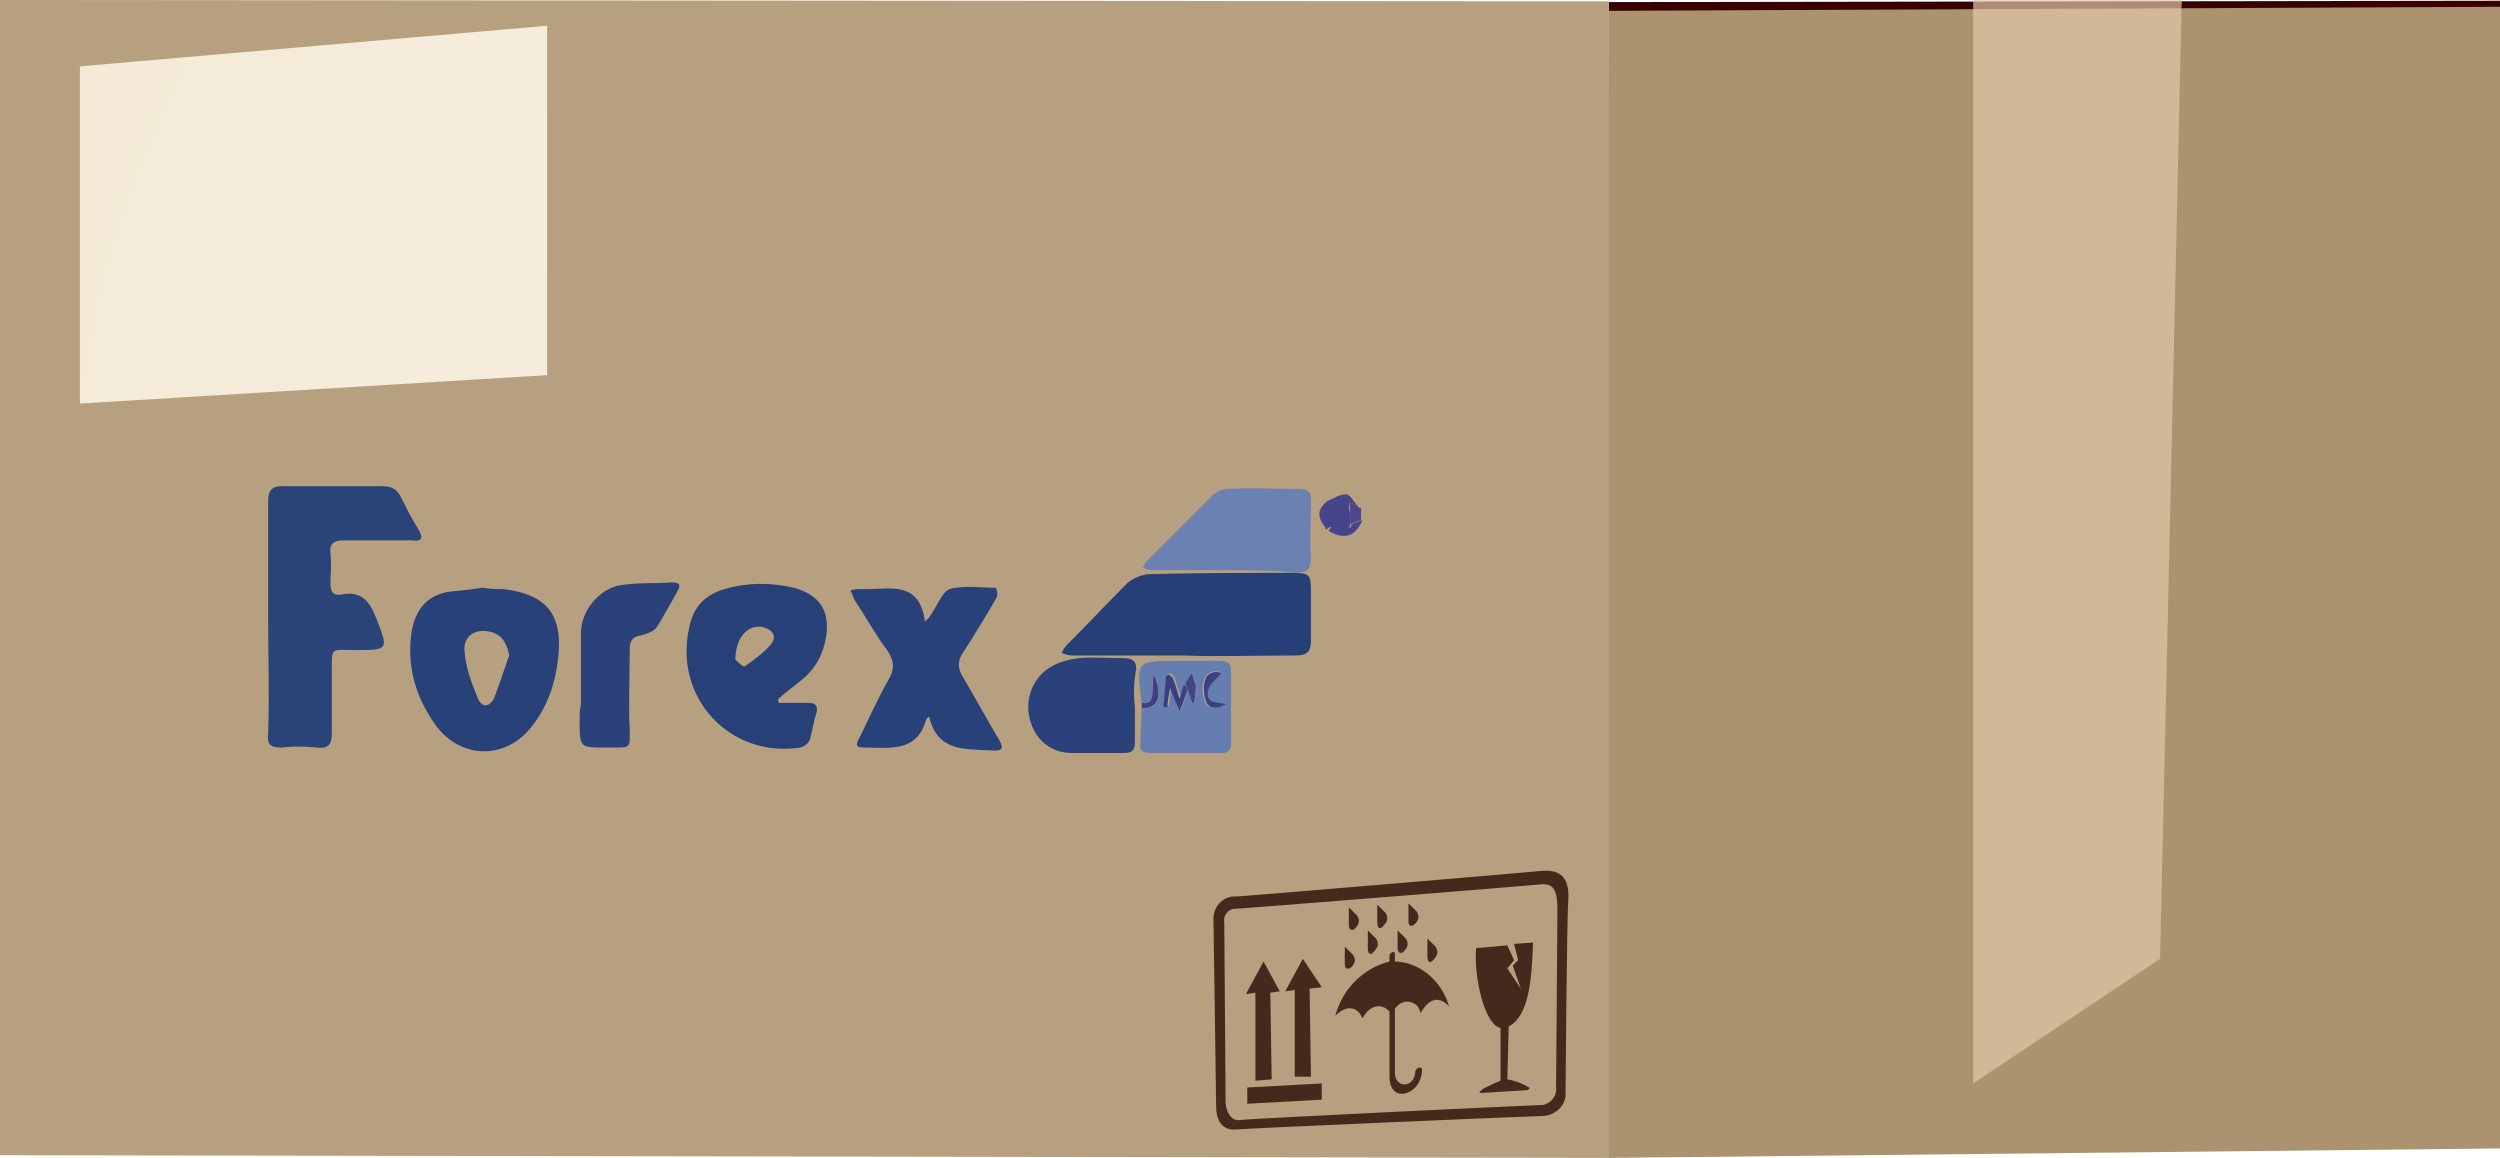 <?xml version="1.0" encoding="utf-8"?>
<!-- Generator: Adobe Illustrator 25.2.0, SVG Export Plug-In . SVG Version: 6.00 Build 0)  -->
<svg version="1.1" id="Layer_1" xmlns="http://www.w3.org/2000/svg" xmlns:xlink="http://www.w3.org/1999/xlink" x="0px" y="0px"
	 viewBox="0 0 184.6 85.5" style="enable-background:new 0 0 184.6 85.5;" xml:space="preserve">
<style type="text/css">
	.st0{fill:none;stroke:#380000;stroke-width:0.69;stroke-miterlimit:10;}
	.st1{fill-rule:evenodd;clip-rule:evenodd;fill:#B6A080;}
	.st2{fill-rule:evenodd;clip-rule:evenodd;fill:#AB936F;}
	.st3{opacity:0.7;fill:#E3C8A9;enable-background:new    ;}
	.st4{fill:url(#SVGID_1_);}
	.st5{fill:#432A1C;}
	.st6{fill:#2A4379;}
	.st7{fill:#284178;}
	.st8{fill:#264077;}
	.st9{fill:#274077;}
	.st10{fill:#6A81B2;}
	.st11{fill:#2A4279;}
	.st12{fill:#657EAF;}
	.st13{fill:#474489;}
	.st14{fill:#3D4287;}
	.st15{fill:#4A478A;}
	.st16{fill:#3A3E84;}
	.st17{fill:#3B3F85;}
	.st18{fill:#404689;}
</style>
<line class="st0" x1="118.8" y1="0.5" x2="184.6" y2="0.4"/>
<polyline class="st1" points="0,0 0,85.3 118.9,85.5 118.8,0.1 "/>
<polygon class="st2" points="184.6,0.5 184.6,84.8 118.8,85.5 118.8,0.8 "/>
<polygon class="st3" points="159.5,70.8 161.1,0 145.7,0 145.7,80 "/>
<radialGradient id="SVGID_1_" cx="-3215.231" cy="1957.371" r="51.26" gradientTransform="matrix(-1 0.63 0 1.05 -3168.21 -19.62)" gradientUnits="userSpaceOnUse">
	<stop  offset="1.000000e-02" style="stop-color:#F5EDDE"/>
	<stop  offset="1" style="stop-color:#F4EAD6"/>
</radialGradient>
<polygon class="st4" points="40.4,1.9 40.4,27.7 5.9,29.8 5.9,4.9 "/>
<path class="st5" d="M89.6,67.8c0,0.4,0.2,13.1,0.2,13.9c0,1.1,0.5,1.8,1.5,1.7c1-0.1,22.1-1,22.7-1c1-0.1,1.7-0.9,1.6-1.8
	c0,0,0,0,0,0c0-0.6,0.1-12.7,0.2-14.1c0.1-1.5-0.4-2.3-1.9-2.2c-0.9,0.1-21.1,1.8-22.6,1.9C90.4,66.1,89.6,66.9,89.6,67.8z
	 M90.4,68.1c-0.1-0.5,0.3-1,0.8-1c0,0,0.1,0,0.1,0c0.3,0,21.6-1.7,22.5-1.8c1-0.1,1.2,0.6,1.2,1.9c0,1-0.1,12.7-0.1,13.1
	c0.1,0.6-0.4,1.2-1,1.3c-0.1,0-0.1,0-0.2,0c-0.5,0-21.5,1-22.1,1.1c-0.6,0.1-1-0.4-1.1-1.2C90.5,80.6,90.4,68.6,90.4,68.1z"/>
<path class="st5" d="M111.3,69.8c0,0-2,0.2-2.3,0.2c-0.2,2,0.6,5.7,1.8,5.9v3.9c-0.5,0.2-0.9,0.4-1.3,0.6c-0.2,0.2-0.4,0.3-0.1,0.3
	c0.3,0,3.1-0.2,3.3-0.2s0.3-0.2,0.2-0.2c-0.5-0.3-1-0.5-1.6-0.6c0-0.1,0.1-3.4,0.1-3.9c1.5-0.8,1.7-3.4,1.8-6.2
	c-0.2,0-1.4,0.1-1.4,0.1l0.3,1.2l-0.4,0.4l0.6,1.7l-1-1.5l0.5-0.6L111.3,69.8z"/>
<path class="st5" d="M105.4,70.6v-1.3l0.6,0.6c0.2,0.3,0.2,0.6-0.1,0.9C105.7,71.1,105.4,71.2,105.4,70.6z"/>
<path class="st5" d="M103.2,70v-1.3l0.6,0.6c0.2,0.3,0.2,0.6-0.1,0.9C103.6,70.4,103.2,70.5,103.2,70z"/>
<path class="st5" d="M104,68v-1.3l0.6,0.6c0.2,0.3,0.2,0.6-0.1,0.9C104.3,68.4,104,68.5,104,68z"/>
<path class="st5" d="M101.7,68.1v-1.3l0.6,0.6c0.2,0.3,0.2,0.6-0.1,0.9C102,68.6,101.7,68.7,101.7,68.1z"/>
<path class="st5" d="M101,70v-1.3l0.6,0.6c0.2,0.3,0.2,0.6-0.1,0.9C101.3,70.5,101,70.6,101,70z"/>
<path class="st5" d="M99.3,71.2v-1.3l0.6,0.6c0.2,0.3,0.2,0.6-0.1,0.9C99.6,71.6,99.3,71.6,99.3,71.2z"/>
<path class="st5" d="M99.6,68.3V67l0.6,0.6c0.2,0.3,0.2,0.6-0.1,0.9C100,68.7,99.6,68.8,99.6,68.3z"/>
<path class="st5" d="M103,71v-0.6c0-0.2-0.4-0.1-0.4,0.2V71c-2,0.5-3.5,2.1-4,4c0.9-0.9,1.7-0.6,2,0.2c0.6-1.1,1.5-1.1,2-0.5v4.8
	c0,1.2,0.8,1.5,1.5,1.1c0.6-0.3,0.9-1,0.9-1.6c0-0.3-0.5-0.2-0.5,0.2c-0.1,1.1-1.4,1.2-1.5,0.1v-4.8c0.3-0.5,0.9-0.7,1.4-0.4
	c0.3,0.1,0.4,0.4,0.5,0.7c0.7-1.2,1.4-1.2,2.1-0.5C106.3,72,104.4,71,103,71z"/>
<polygon class="st5" points="96.7,73 97.6,72.9 96.2,70.8 94.9,73.2 95.6,73.1 95.6,79.5 96.8,79.5 "/>
<polygon class="st5" points="93.8,73.3 94.5,73.2 93.3,71 92,73.4 92.7,73.3 92.7,79.8 93.9,79.7 "/>
<polygon class="st5" points="97.6,80 92.1,80.3 92.1,81.5 97.6,81.2 "/>
<g>
	<path class="st6" d="M19.8,45.5c0-2.8,0-5.7,0-8.5c0-0.8,0.3-1.1,1-1.1c2.5,0,4.9,0,7.4,0c0.7,0,1.1,0.2,1.4,0.8
		c0.4,0.8,0.8,1.6,1.3,2.4c0.4,0.7,0.2,0.9-0.5,0.8c-1.7,0-3.3,0-5,0c-0.7,0-1.1,0.2-1,1c0.1,0.7,0,1.5,0,2.2c0,0.6,0.2,0.9,0.8,0.8
		c1.5-0.3,2.1,0.5,2.6,1.8c0.9,2.3,0.9,2.3-1.6,2.3c-1.8,0-1.7-0.3-1.7,1.7c0,1.5,0,3,0,4.5c0,0.8-0.3,1.1-1.1,1
		c-0.9-0.1-1.8-0.1-2.6,0c-0.8,0-1.1-0.2-1-1C19.9,51.3,19.8,48.4,19.8,45.5z"/>
	<path class="st7" d="M35.6,43.4c0.7,0.1,1.1,0.1,1.6,0.1c3.2,0.4,4.4,1.9,4,5.2c-0.2,1.8-0.8,3.5-1.9,4.9c-1.9,2.5-5.2,2.5-7.1,0
		c-1.5-2.1-2.2-4.4-1.8-7c0.3-1.6,1.1-2.6,2.7-2.9C34.1,43.6,35,43.5,35.6,43.4z M37.6,48.4c-0.2-1.1-0.7-1.7-1.7-1.8
		c-1-0.1-1.7,0.5-1.6,1.5c0.1,1.2,0.5,2.3,1,3.5c0.3,0.7,0.9,0.6,1.2-0.1C36.9,50.5,37.2,49.5,37.6,48.4z"/>
	<path class="st8" d="M87.3,48.4c-2.7,0-5.5,0-8.2,0c-0.2,0-0.5-0.1-0.7-0.2c0.1-0.2,0.2-0.4,0.4-0.6c1.5-1.5,2.9-3,4.4-4.5
		c0.4-0.4,1-0.6,1.5-0.7c3.6-0.1,7.1-0.1,10.7-0.1c1.3,0,1.4,0.1,1.4,1.4c0,1.2,0,2.3,0,3.5c0,0.9-0.2,1.2-1.2,1.2
		C92.8,48.4,90,48.5,87.3,48.4C87.3,48.4,87.3,48.4,87.3,48.4z"/>
	<path class="st9" d="M57.5,51.9c0.7,0,1.5,0,2.2,0c0.5,0,0.7,0.2,0.6,0.7c-0.2,0.6-0.3,1.3-0.5,2c-0.1,0.3-0.4,0.5-0.7,0.6
		c-5.2,0.8-9.4-3.7-8.2-8.9c0.3-1.5,1.2-2.4,2.6-2.8c1.7-0.5,3.4-0.5,5.1-0.1c1.9,0.5,2.7,1.7,2.4,3.6c-0.2,1.3-0.8,2.4-1.8,3.2
		c-0.6,0.5-1.2,0.9-1.7,1.4C57.4,51.7,57.5,51.8,57.5,51.9z M54.3,48.7c0.1,0.1,0.6,0.6,0.7,0.5c0.7-0.5,1.4-1,1.9-1.6
		c0.5-0.6,0.2-1.1-0.6-1.3C55.2,46.1,54.3,47.1,54.3,48.7z"/>
	<path class="st7" d="M68.6,52.9c-0.2,0.2-0.2,0.2-0.2,0.2c-0.7,2.5-2.7,2.1-4.6,2.1c-0.8,0-0.5-0.4-0.3-0.8
		c0.7-1.4,1.3-2.8,2.1-4.2c0.5-0.8,0.4-1.5-0.1-2.2c-0.9-1.2-1.6-2.5-2.4-3.7c-0.1-0.2-0.2-0.5-0.3-0.7c0.3-0.1,0.6-0.1,0.8-0.1
		c0.1,0,0.3,0,0.4,0c1.8,0,3.9-0.6,4.3,2.4c0.1-0.1,0.2-0.2,0.3-0.3c0.1-0.1,0.1-0.2,0.2-0.3c0.4-0.6,0.8-1.6,1.3-1.8
		c1.1-0.3,2.3-0.1,3.4-0.1c0.1,0,0.2,0.5,0.1,0.7c-0.8,1.4-1.6,2.7-2.5,4.1c-0.4,0.6-0.4,1.1,0,1.8c0.9,1.5,1.7,3,2.6,4.5
		c0.5,0.8,0.3,1-0.6,0.9c-0.1,0-0.1,0-0.2,0C71,55.3,69.2,55.4,68.6,52.9z"/>
	<path class="st10" d="M90.4,42.1c-1.8,0-3.6,0-5.4,0c-0.2,0-0.4-0.1-0.6-0.2c0.1-0.2,0.2-0.4,0.3-0.5c1.6-1.6,3.2-3.2,4.8-4.8
		c0.3-0.3,0.8-0.5,1.2-0.5c1.7-0.1,3.4,0,5.2,0c0.7,0,1,0.3,0.9,1c0,1.4-0.1,2.7,0,4.1c0,0.8-0.3,1.1-1.1,1.1
		C94,42.1,92.2,42.1,90.4,42.1C90.4,42.1,90.4,42.1,90.4,42.1z"/>
	<path class="st11" d="M42.9,52c0-1.8,0-3.5,0-5.3c0-1.6,1.4-3.3,3-3.5c1.2-0.2,2.5-0.1,3.7-0.2c0.6,0,0.7,0.2,0.4,0.7
		c-0.5,0.9-1,1.8-1.5,2.6c-0.2,0.3-0.7,0.5-1.1,0.6c-0.6,0.1-0.9,0.3-0.9,1c0,2-0.1,4,0,6c0,1.3,0.1,1.3-1.2,1.3c-0.2,0-0.4,0-0.6,0
		c-1.9,0-1.9,0-1.9-2C42.8,52.8,42.8,52.4,42.9,52C42.8,52,42.9,52,42.9,52z"/>
	<path class="st11" d="M83.8,52.2c0,0.9,0,1.8,0,2.6c0,0.6-0.2,0.8-0.8,0.8c-1.3,0-2.6,0-3.9,0c-1.4,0-2.6-0.9-3-2.3
		c-0.5-1.5,0.1-3.2,1.4-4c0.6-0.4,1.4-0.6,2.1-0.7c1.1-0.1,2.3,0,3.4,0c0.6,0,0.9,0.2,0.9,0.8C83.7,50.4,83.7,51.3,83.8,52.2
		C83.8,52.2,83.8,52.2,83.8,52.2z"/>
	<path class="st12" d="M84.3,51.9c-0.4-3.1-0.4-3.1,2.6-3.1c1,0,2.1,0,3.1,0c0.6,0,0.9,0.1,0.9,0.8c0,1.8,0,3.5,0,5.3
		c0,0.5-0.2,0.7-0.7,0.7c-1.8,0-3.5,0-5.3,0c-0.5,0-0.8-0.2-0.7-0.7c0-0.9,0.1-1.8,0.1-2.6c1.3,0,1.6-0.8,0.9-2.5
		c-0.1,0.4-0.2,0.9-0.1,1.3C85.1,51.7,84.9,52,84.3,51.9z M87.7,50.9c0.1,0.4,0.2,0.7,0.4,1.1c0.2-0.5,0.3-0.9,0.2-1.4
		c0-0.3-0.2-0.6-0.3-0.9c-0.2,0.3-0.3,0.5-0.5,0.8c-0.1,0.3-0.2,0.6-0.3,1c-0.2-0.6-0.3-1-0.5-1.5c-0.1-0.1-0.2-0.2-0.3-0.3
		c0,0-0.2,0.1-0.2,0.2c-0.1,0.7-0.1,1.5-0.2,2.2c0.1,0,0.2,0,0.3,0c0.1-0.4,0.1-0.8,0.2-1.4c0.3,0.6,0.4,1,0.7,1.7
		C87.4,51.8,87.5,51.4,87.7,50.9z M90.2,49.7c-0.5-0.3-1.1-0.1-1.3,0.5c-0.2,0.5-0.1,1.2,0.1,1.7c0.3,0.5,0.9,0.4,1.4,0.1
		c-0.6-0.2-1.5-0.1-1.3-1C89.2,50.6,89.8,50.2,90.2,49.7z"/>
	<path class="st13" d="M98,37c0.5-0.2,0.9-0.5,1.4-0.5c0.3,0,0.5,0.5,0.8,0.8c-0.2-0.1-0.4-0.1-0.6-0.2c0,0.3,0,0.5,0.1,0.8
		c0,0.3,0,0.5,0,0.8c0,0.1-0.1,0.1-0.1,0.2c0,0,0,0,0.1,0.1c0-0.1,0.1-0.2,0.1-0.3c0.3-0.1,0.5-0.2,0.8-0.3
		c-0.5,1.2-1.3,1.5-2.5,0.8c0.1-0.1,0.1-0.2,0.2-0.3c-0.1,0-0.2,0.1-0.4,0.1C97.2,38.1,97.3,37.6,98,37c0.1,0.1,0.1,0.1,0.2,0.2
		c0,0,0-0.1,0.1-0.1C98.2,37.1,98.1,37.1,98,37z"/>
	<path class="st14" d="M84.3,51.9c0.6,0.1,0.8-0.2,0.8-0.8c0-0.4,0-0.9,0.1-1.3c0.7,1.7,0.3,2.5-0.9,2.5
		C84.3,52.2,84.3,52.1,84.3,51.9z"/>
	<path class="st15" d="M100.5,38.4c-0.3,0.1-0.5,0.2-0.8,0.3c0,0,0,0,0,0c0-0.3,0-0.5,0-0.8c0-0.3,0-0.5-0.1-0.8
		c0.2,0.1,0.4,0.1,0.6,0.2c0,0,0,0,0,0c0.1,0.1,0.1,0.2,0.2,0.2c0,0,0.1,0,0.1,0C100.5,37.9,100.5,38.1,100.5,38.4
		C100.5,38.4,100.5,38.4,100.5,38.4z"/>
	<path class="st13" d="M100.5,38.4c0-0.3,0-0.5,0-0.8C100.5,37.9,100.5,38.1,100.5,38.4z"/>
	<path class="st15" d="M97.8,39c0.1,0,0.2-0.1,0.4-0.1C98.1,38.9,98,39,98,39.1C97.9,39.1,97.9,39,97.8,39z"/>
	<path class="st13" d="M100.4,37.6c-0.1-0.1-0.1-0.2-0.2-0.2C100.2,37.4,100.3,37.5,100.4,37.6z"/>
	<path class="st16" d="M87.7,50.9c-0.2,0.5-0.3,0.9-0.6,1.6c-0.3-0.7-0.5-1.1-0.7-1.7c-0.1,0.6-0.2,1-0.2,1.4c-0.1,0-0.2,0-0.3,0
		c0.1-0.7,0.1-1.5,0.2-2.2c0-0.1,0.2-0.2,0.2-0.2c0.1,0.1,0.3,0.2,0.3,0.3c0.2,0.4,0.3,0.9,0.5,1.5c0.2-0.5,0.2-0.8,0.3-1
		C87.6,50.6,87.6,50.8,87.7,50.9z"/>
	<path class="st17" d="M90.2,49.7c-0.4,0.5-0.9,0.8-1,1.3c-0.2,1,0.7,0.8,1.3,1c-0.5,0.3-1.1,0.4-1.4-0.1c-0.2-0.5-0.3-1.2-0.1-1.7
		C89.1,49.7,89.7,49.5,90.2,49.7z"/>
	<path class="st18" d="M87.7,50.9c-0.1-0.1-0.1-0.3-0.2-0.4c0.2-0.3,0.3-0.5,0.5-0.8c0.1,0.3,0.2,0.6,0.3,0.9c0,0.4,0,0.9-0.2,1.4
		C87.9,51.6,87.8,51.3,87.7,50.9z"/>
	<path class="st15" d="M98,37c0.1,0,0.2,0,0.3,0.1c0,0,0,0.1-0.1,0.1C98.1,37.2,98,37.1,98,37C97.9,37.1,98,37,98,37z"/>
	<path class="st15" d="M99.7,38.7c0,0.1-0.1,0.2-0.1,0.3c0,0-0.1,0-0.1-0.1C99.6,38.8,99.6,38.8,99.7,38.7
		C99.7,38.7,99.7,38.7,99.7,38.7z"/>
</g>
</svg>
